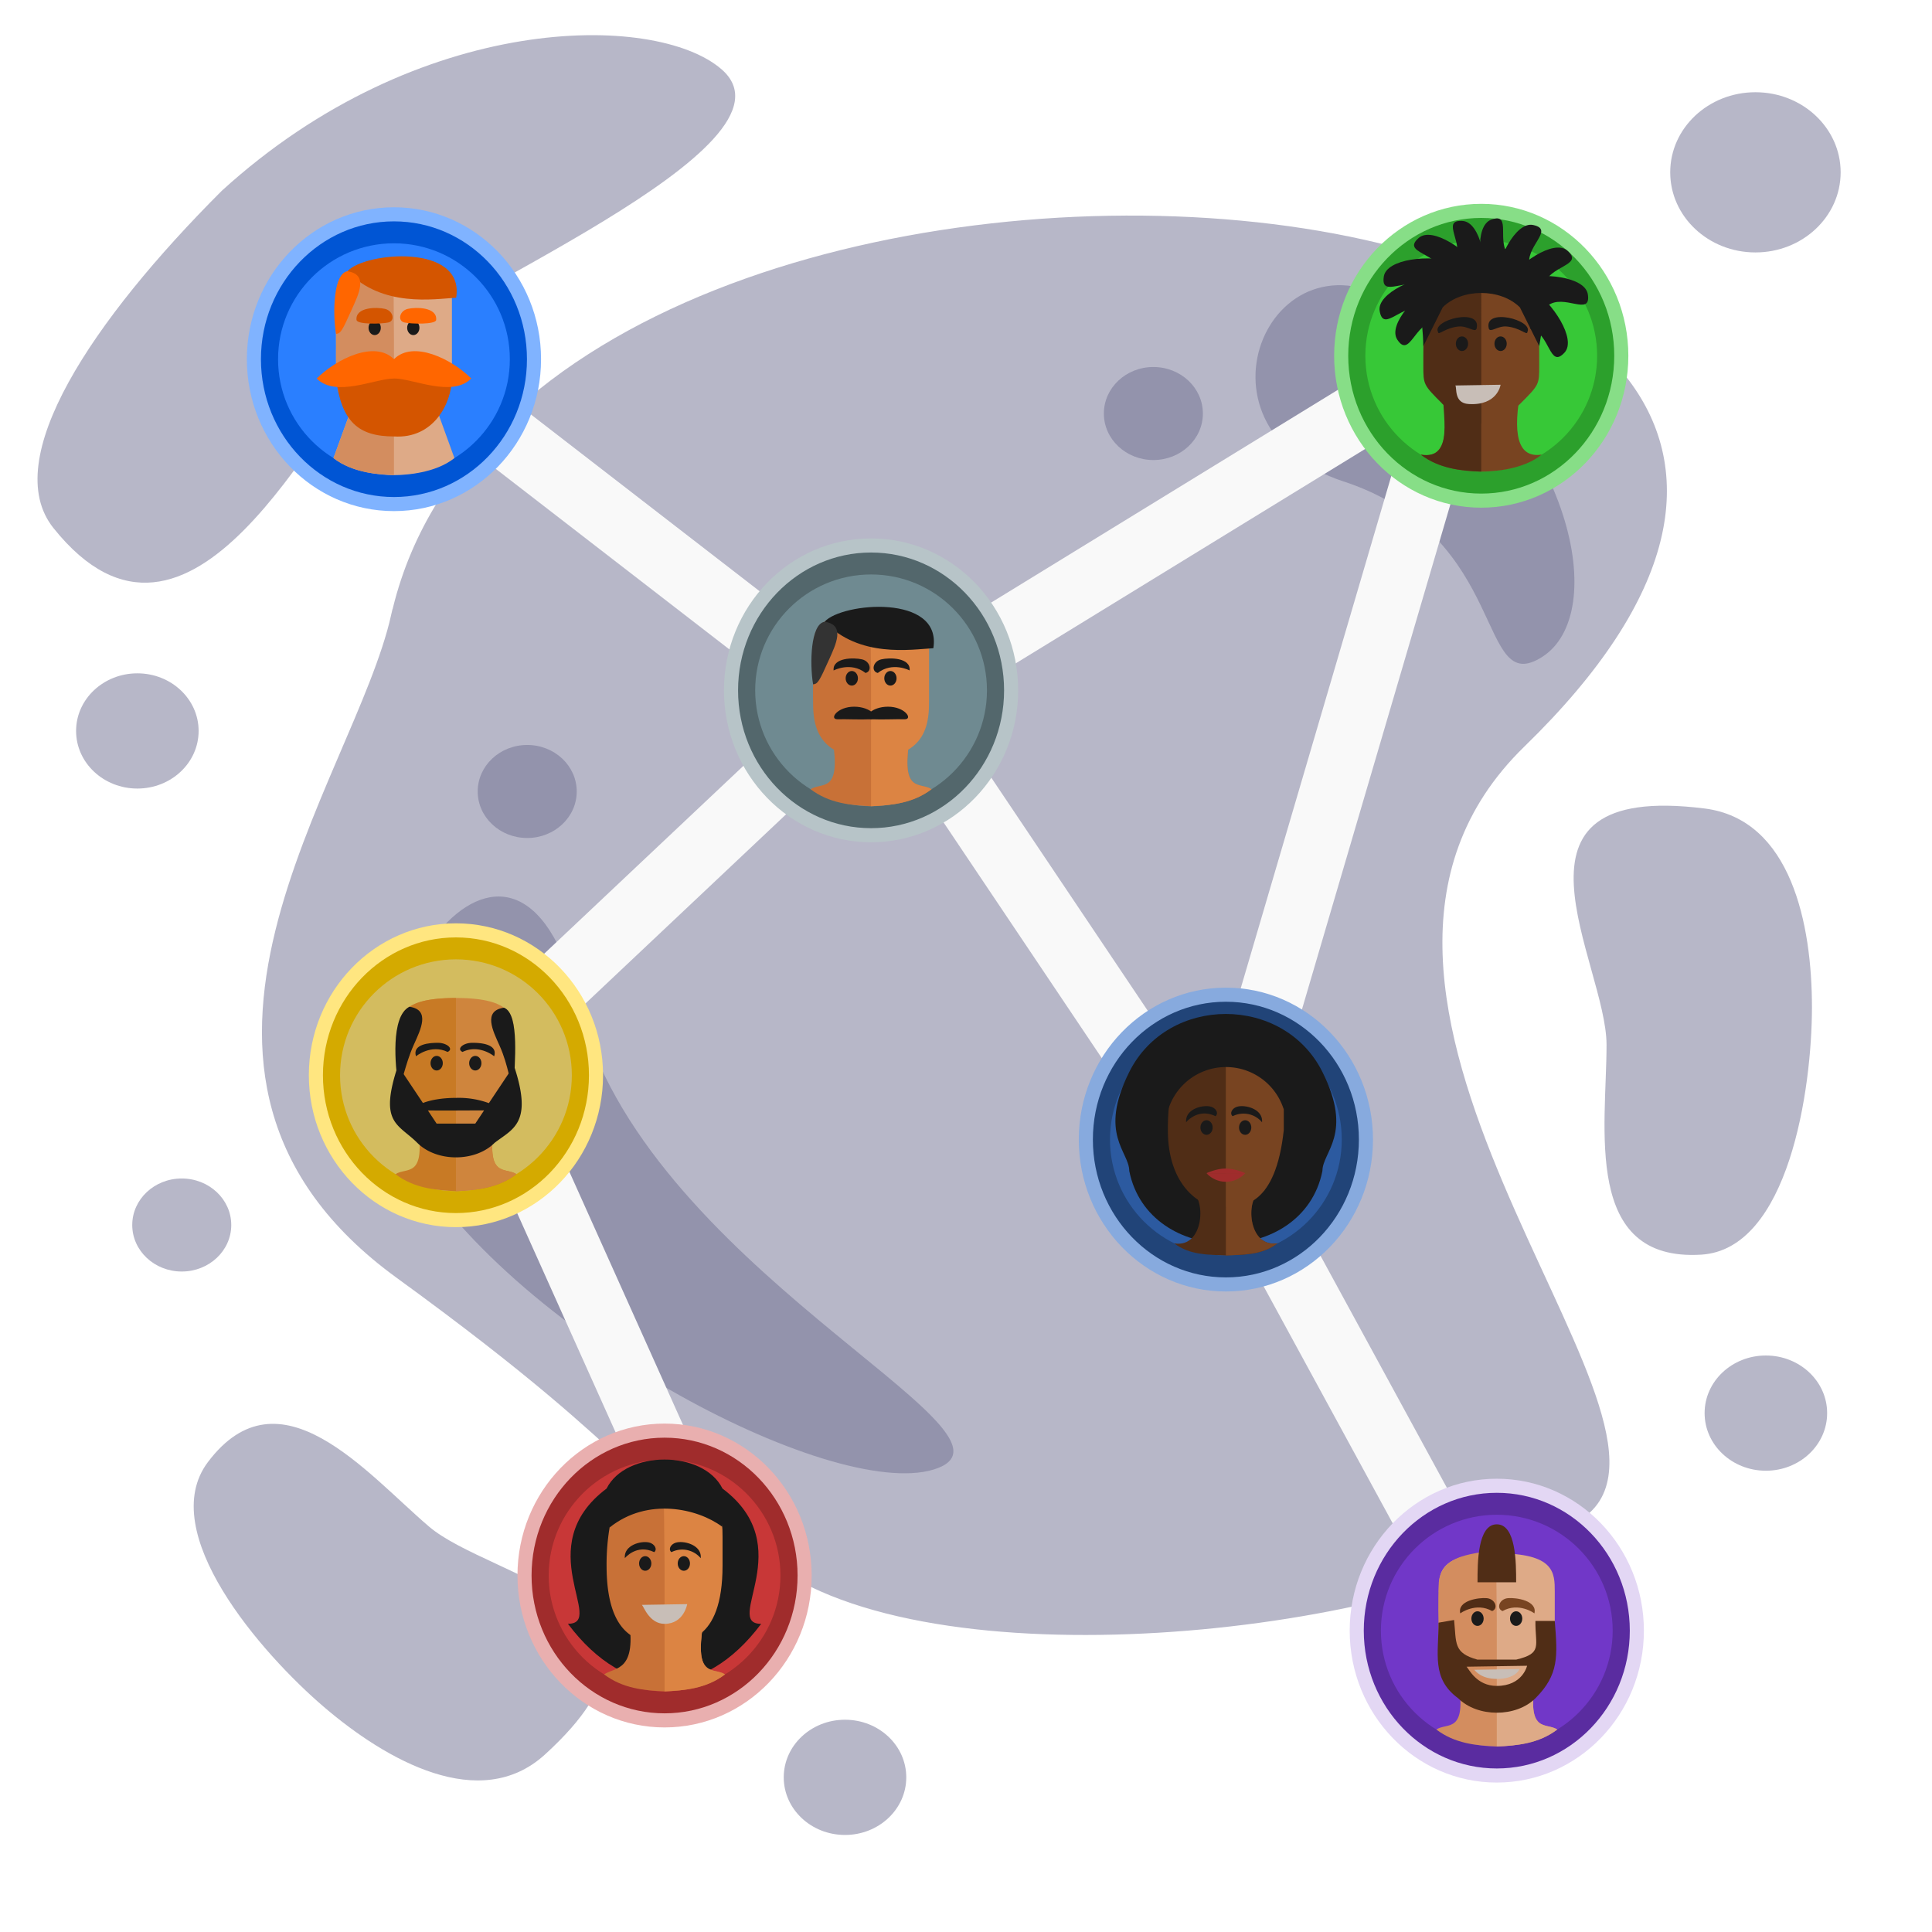 <svg xmlns="http://www.w3.org/2000/svg" viewBox="0 0 26.458 26.458" height="100" width="100"><path d="M9.878.946c1.24 1.064-3.961 3.166-4.747 3.973-.785.807-2.522 4.662-4.4 2.311-.747-.936.533-2.845 2.306-4.617C5.731.156 8.97.165 9.878.946zM4.437 23.377c-.856-.732-2.311-2.396-1.59-3.354.982-1.305 2.17.15 3.026.881.856.732 3.813 1.1 1.588 3.125-.887.806-2.168.08-3.024-.652" opacity=".999" fill="#b7b7c8"/><path d="M5.456 8.444c-.517 2.302-3.726 6.24.037 8.974 3.763 2.735 2.842 2.736 5.526 4.157 2.64 1.399 8.818.552 10.647-.904 1.589-1.266-4.437-7.043-.86-10.521C29.23 1.962 7.317.168 5.457 8.444z" fill="#b7b7c8" stroke="#b7b7c8" stroke-width=".203"/><path opacity=".999" fill="#f9f9f9" d="M15.994 15.208l.776-.423L20.7 22l-.777.423zM4.811 4.892l.54-.7 6.5 5.024-.54.699z"/><path opacity=".999" fill="#f9f9f9" d="M11.664 9.389l.734-.493 4.578 6.82-.734.493z"/><g transform="translate(-2.013 -8.046)"><ellipse cy="12.965" cx="7.408" rx="1.918" ry="1.984" fill="#0055d4" stroke="#80b3ff" stroke-width=".193"/><circle cx="7.408" cy="12.965" r="1.587" fill="#2a7fff"/><path d="M8.202 13.23v-1.06c0-.264 0-.528-.794-.528-.793 0-.793.264-.793.529v1.058l.793-.264zM6.88 13.494l-.3.825c.26.209.674.232.828.233.154 0 .569-.024.828-.233l-.299-.825h-.529z" fill="#deaa87"/><path d="M6.88 13.494l-.3.825c.256.194.55.22.828.233v-1.058z" fill="#d38d5f"/><path d="M6.701 11.82a4.288 4.288 0 00-.086.955c0 .032-.009.403.03.636.255.194.485.598.763.612V12.7L7.4 11.56z" fill="#d38d5f"/><path d="M7.408 14.023c.54.035.788-.448.794-.794l-.53-.264h-.528l-.53.264c.076.592.306.794.794.794z" fill="#d45500"/><path d="M7.408 13.23c-.264 0-.793.264-1.058 0 .265-.265.794-.53 1.058-.265.265-.265.794 0 1.059.264-.265.265-.794 0-1.059 0z" fill="#f60"/><path d="M6.77 11.761c.237-.265 1.611-.387 1.49.362-.31.019-1.011.135-1.49-.362z" fill="#d45500"/><path d="M6.77 11.761c-.19.031-.204.57-.155.858.064-.007.084-.042.217-.339.092-.206.23-.476-.061-.519z" fill="#f60"/><ellipse cx="7.144" cy="12.535" rx=".084" ry=".1" opacity=".999" fill="#1a1a1a"/><ellipse ry=".1" rx=".084" cy="12.535" cx="7.673" opacity=".999" fill="#1a1a1a"/><path d="M6.896 12.428c.006.063.341.056.436.034.094-.022.067-.159-.047-.186-.114-.027-.406-.025-.39.152z" fill="#d45500"/><path d="M7.986 12.428c-.006.063-.342.056-.436.034-.095-.022-.067-.159.047-.186.114-.027.406-.025.389.152z" fill="#f60"/></g><path d="M18.403 6.595c-2.29-.758-.94-3.67.845-2.351 2.337 1.726 2.783 4.165 1.875 4.75-.909.585-.429-1.642-2.72-2.4z" fill="#9393ac"/><path opacity=".999" fill="#f9f9f9" d="M19.765 4.096l.85.25-3.549 12.077-.85-.25z"/><path opacity=".999" fill="#f9f9f9" d="M21.367 3.47l.463.755-10.729 6.583-.463-.755z"/><g transform="translate(2.857 -2.505)"><ellipse ry="1.984" rx="1.918" cx="17.428" cy="7.377" fill="#2ca02c" stroke="#87de87" stroke-width=".193"/><circle r="1.587" cy="7.377" cx="17.428" fill="#37c837"/><path d="M17.828 6.023c-.216-.18.035-.619-.263-.51-.23.083-.183.67-.002 1.005z" fill="#1a1a1a"/><path d="M17.958 8.038c.264-.264.264-.264.264-.529 0-1.058 0-1.058-.794-1.19-.31.353-.521.517-.786.65l.257 1.07.53.264c.176-.088.264 0 .529-.265z" fill="#784421"/><path d="M16.9 7.906c.09.58.013.89-.3.825.26.209.674.233.828.233.154 0 .569-.024.828-.233-.278.042-.409-.178-.298-.825h-.53z" fill="#784421"/><path d="M16.9 7.774c-.011.414.17 1.033-.3.957.256.195.55.22.828.233V7.906z" fill="#502d16"/><path d="M16.635 7.51c0 .264 0 .264.264.528.265.265.53.265.53.265V6.318c-.794.133-.794.133-.794 1.191z" fill="#502d16"/><ellipse ry=".1" rx=".084" cy="7.212" cx="17.164" opacity=".999" fill="#1a1a1a"/><ellipse cx="17.693" cy="7.212" rx=".084" ry=".1" opacity=".999" fill="#1a1a1a"/><path d="M16.837 7.053c.004.051.095-.06.284-.077.123-.01.221.089.243.03.076-.298-.62-.116-.527.047zM18.06 7.053c-.005.051-.096-.06-.285-.077-.123-.01-.221.089-.243.03-.076-.298.62-.116.527.047z" fill="#1a1a1a"/><path d="M17.073 7.784l.62-.01s-.04.289-.438.264c-.207-.013-.157-.23-.182-.254z" fill="#c8beb7"/><path d="M16.9 6.715l-.265.53c-.005-.385-.114-.82 0-1.059.161-.34 1.192-.475 1.587 0 .055.067.15.228 0 1.059l-.264-.53c-.265-.264-.794-.264-1.059 0z" fill="#1a1a1a"/><path d="M18.098 7.005c.276.058.259.563.472.327.163-.18-.153-.677-.469-.888z" fill="#1a1a1a"/><path d="M18.336 6.693c.22-.177.6.157.552-.157-.036-.241-.62-.312-.984-.201z" fill="#1a1a1a"/><path d="M18.29 6.417c.052-.278.557-.271.317-.48-.184-.159-.674.168-.878.489z" fill="#1a1a1a"/><path d="M18.096 6.16c-.09-.268.353-.51.041-.574-.239-.048-.505.477-.526.856zM17.061 6.094c.159-.234-.204-.585.113-.563.243.016.36.594.279.965z" fill="#1a1a1a"/><path d="M16.892 6.24c-.054-.277-.56-.268-.32-.477.184-.16.675.164.88.484z" fill="#1a1a1a"/><path d="M16.645 6.453c-.219-.179-.6.152-.551-.162.038-.24.623-.307.986-.193zM16.797 6.909c-.282.012-.349.512-.52.245-.13-.206.263-.643.61-.799z" fill="#1a1a1a"/><path d="M16.612 6.744c-.264-.101-.524.332-.575.019-.039-.24.496-.487.877-.492z" fill="#1a1a1a"/></g><path d="M7.926 13.759c-.868-3.568-3.461.188-2.319 2.09 1.497 2.49 5.931 4.772 7.244 4.253 1.312-.519-4.057-2.776-4.925-6.343z" fill="#9393ac"/><path opacity=".999" fill="#f9f9f9" d="M5.841 13.848l.807-.362 3.364 7.495-.806.362z"/><path opacity=".999" fill="#f9f9f9" d="M11.956 8.814l.606.643-5.976 5.636-.607-.643z"/><g transform="translate(-2.487 -4.457)"><ellipse ry="1.984" rx="1.918" cx="8.731" cy="19.182" fill="#d4aa00" stroke="#ffe680" stroke-width=".193"/><circle r="1.587" cy="19.182" cx="8.731" fill="#d3bc5f"/><path d="M8.202 19.844c.125.763-.145.59-.299.693.256.194.55.219.828.233.278-.014.573-.039.828-.233-.153-.104-.424.07-.299-.693h-.529z" fill="#c87a25"/><path d="M9.26 19.844c-.125.763.146.59.3.693-.256.194-.55.219-.829.233v-.926z" fill="#cf853d"/><path d="M9.525 19.315v-.662c0-.264 0-.529-.794-.529-.793 0-.793.265-.793.53l.793 1.454c.793 0 .113-.305.794-.793z" fill="#cf853d"/><path d="M8.024 18.302a4.82 4.82 0 00-.087 1.013c0 .264 0 .793.794.793v-1.984c-.483.002-.604.088-.707.178z" fill="#c87a25"/><path d="M8.094 18.244c-.264.138-.191.815-.156 1.07.064-.006.084-.255.217-.552.092-.205.23-.476-.061-.518z" fill="#1a1a1a"/><ellipse ry=".1" rx=".084" cy="19.017" cx="8.467" opacity=".999" fill="#1a1a1a"/><ellipse cx="8.996" cy="19.017" rx=".084" ry=".1" opacity=".999" fill="#1a1a1a"/><path d="M8.184 18.923c-.001-.001.204-.171.433-.06.088-.042-.01-.123-.127-.125-.116-.002-.361.016-.306.185zM9.389 18.257c.221.083.14.8.136 1.058-.064-.007-.064-.242-.197-.539-.092-.205-.23-.476.06-.519z" fill="#1a1a1a"/><path d="M7.937 19.05c-.264.794 0 .794.265 1.058.265.265.794.265 1.058 0 .248-.193.53-.264.265-1.058l-.343.514a1.198 1.198 0 00-.446-.072c-.21 0-.365.034-.457.07zm.41.614c.275.003.529-.001.769 0l-.12.18h-.53zM9.254 18.923c.002-.001-.204-.171-.433-.06-.087-.042.01-.123.127-.125.117-.002.361.016.306.185z" fill="#1a1a1a"/></g><g transform="translate(-3.85 2.542)"><ellipse ry="1.984" rx="1.918" cx="20.638" cy="13.064" fill="#214478" stroke="#87aade" stroke-width=".193"/><circle r="1.587" cy="13.064" cx="20.638" fill="#2c5aa0"/><path d="M19.315 13.494c.264 1.323 2.38 1.323 2.645 0 0-.265.427-.503 0-1.356-.529-1.059-2.116-1.059-2.645 0-.427.853 0 1.091 0 1.356z" fill="#1a1a1a"/><path d="M20.108 13.758c.265 0 .264.804-.178.727.215.164.473.155.707.166.235-.011.493-.002.708-.166-.443.067-.443-.727-.178-.727-.265-.264-.353.075-.53.112-.145-.07-.264-.376-.529-.112z" fill="#502d16"/><path d="M21.167 13.758c-.265 0-.265.794.178.727-.215.164-.473.155-.707.166v-.781c.17-.038.264-.376.529-.112z" fill="#784421"/><path d="M21.431 12.932v-.397c0-.265 0-.926-.793-.926-.794 0-.736.545-.736.81l.736 1.57c.237-.003.682-.02.793-1.057z" fill="#784421"/><path d="M19.93 12.184a3.046 3.046 0 00-.086.748c-.003.854.551 1.11.793 1.058V11.609z" fill="#502d16"/><path d="M19.844 12.667c-.372-1.582 2.065-1.629 1.587-.014a.829.829 0 00-1.587.014z" fill="#1a1a1a"/><ellipse ry=".1" rx=".084" cy="12.899" cx="20.373" opacity=".999" fill="#1a1a1a"/><ellipse cx="20.902" cy="12.899" rx=".084" ry=".1" opacity=".999" fill="#1a1a1a"/><path d="M20.094 12.827c-.001-.002.162-.2.401-.083.045-.033.015-.111-.069-.132-.113-.027-.35.038-.332.215zM21.133 12.827a.33.33 0 00-.402-.083c-.044-.033-.014-.111.07-.132.113-.027.349.038.332.215z" fill="#1a1a1a"/><g fill="#a02c2c"><path d="M20.637 13.46c-.132 0-.264.064-.264.064h.529s-.132-.063-.265-.063z"/><path d="M20.373 13.524a.357.357 0 00.53 0z"/></g></g><g transform="translate(7.269 -1.085)"><ellipse cy="23.416" cx="13.229" rx="1.918" ry="1.984" fill="#5a2ca0" stroke="#e3d7f4" stroke-width=".193"/><circle cx="13.229" cy="23.416" r="1.587" fill="#7137c8"/><path d="M12.7 24.077c.125.763-.145.59-.299.693.255.194.55.22.828.233.278-.014.573-.039.828-.233-.153-.103-.424.07-.299-.693h-.529z" fill="#d38d5f"/><path d="M13.758 24.077c-.125.763.146.59.299.693-.255.194-.55.22-.828.233v-.926z" fill="#deaa87"/><path d="M14.023 23.548v-.662c0-.264 0-.529-.794-.529s-.794.265-.794.53l.794 1.455c.794 0 .794-.53.794-.794z" fill="#deaa87"/><path d="M12.435 22.754c-.013.272-.005.493 0 .794 0 .264 0 .794.794.794v-1.059l-.01-1.007c-.116.113-.744.021-.784.478z" fill="#d38d5f"/><path d="M12.965 22.754c0-.264 0-.794.264-.794.265 0 .265.53.265.794h-.53z" fill="#502d16"/><ellipse cx="12.965" cy="23.251" rx=".084" ry=".1" opacity=".999" fill="#1a1a1a"/><ellipse ry=".1" rx=".084" cy="23.251" cx="13.494" opacity=".999" fill="#1a1a1a"/><path d="M12.729 23.18c-.001-.002.216-.158.436-.032.09-.035.043-.167-.074-.177-.116-.01-.405.035-.362.209zM12.644 23.27l-.213.037c.002.425-.1.765.269 1.035.265.264.794.264 1.058 0 .325-.325.303-.577.265-1.059h-.265c-.005.343.104.442-.264.53h-.53c-.332-.092-.287-.225-.32-.544zm1 .627s-.061.276-.415.276c-.277 0-.38-.23-.414-.263z" fill="#502d16"/><path d="M12.92 23.952l.62-.01s-.046.135-.31.135c-.208 0-.286-.1-.31-.125z" fill="#c8beb7"/><path d="M13.744 23.18c.001-.002-.216-.158-.436-.032-.09-.035-.043-.167.074-.177.116-.01.405.035.362.209z" fill="#784421"/></g><ellipse cx="24.04" cy="2.36" rx="1.167" ry="1.097" opacity=".999" fill="#b7b7c8"/><path d="M24.814 13.793c0 1.126-.32 3.314-1.515 3.389-1.63.101-1.298-1.747-1.298-2.873 0-1.126-1.642-3.613 1.343-3.237 1.189.15 1.47 1.595 1.47 2.72" opacity=".999" fill="#b7b7c8"/><ellipse ry=".789" rx=".839" cy="19.352" cx="24.183" opacity=".999" fill="#b7b7c8"/><ellipse cx="11.572" cy="24.34" rx=".839" ry=".789" opacity=".999" fill="#b7b7c8"/><ellipse cx="1.881" cy="10.01" rx=".839" ry=".789" opacity=".999" fill="#b7b7c8"/><ellipse cx="2.489" cy="16.776" rx=".678" ry=".637" opacity=".999" fill="#b7b7c8"/><ellipse ry=".637" rx=".678" cy="10.839" cx="7.22" opacity=".999" fill="#9393ac"/><ellipse cx="15.795" cy="5.663" rx=".678" ry=".637" opacity=".999" fill="#9393ac"/><g transform="translate(-1.3 -4.437)"><ellipse cy="13.891" cx="13.229" rx="1.918" ry="1.984" fill="#53676c" stroke="#b7c4c8" stroke-width=".193"/><circle cx="13.229" cy="13.891" r="1.587" fill="#6f8a91"/><path d="M12.7 14.552c.125.763-.145.59-.299.693.255.194.55.22.828.233.278-.014.573-.039.828-.233-.153-.103-.424.07-.299-.693h-.529z" fill="#c87137"/><path d="M13.758 14.552c-.125.763.146.59.299.693-.255.194-.55.22-.828.233v-.926z" fill="#dc8443"/><path d="M14.023 14.023v-.662c0-.264 0-.529-.794-.529s-.794.265-.794.53l.794 1.455c.794 0 .794-.53.794-.794z" fill="#dc8443"/><path d="M12.522 13.01a4.82 4.82 0 00-.087 1.013c0 .264 0 .794.794.794v-1.059l-.01-1.007z" fill="#c87137"/><path d="M12.592 12.952c.236-.265 1.61-.387 1.49.362-.31.018-1.013.135-1.49-.362z" fill="#1a1a1a"/><path d="M12.592 12.952c-.191.03-.205.57-.157.857.065-.006.085-.042.218-.338.092-.206.229-.477-.061-.52z" fill="#333"/><ellipse cx="12.965" cy="13.726" rx=".084" ry=".1" opacity=".999" fill="#1a1a1a"/><ellipse ry=".1" rx=".084" cy="13.726" cx="13.494" opacity=".999" fill="#1a1a1a"/><path d="M12.717 13.619c-.001-.002.236-.124.436.034.094-.022.066-.16-.047-.186-.114-.027-.407-.026-.39.152zM13.23 14.287c-.17.007-.321-.003-.465 0-.11-.003 0-.172.232-.172s.353.154.232.172zM13.757 13.619c0-.002-.237-.124-.436.034-.095-.022-.067-.16.047-.186.113-.027.406-.026.389.152z" fill="#1a1a1a"/><path d="M13.23 14.287c.168.007.32-.003.463 0 .11-.003 0-.172-.232-.172s-.353.154-.232.172z" fill="#1a1a1a"/></g><g transform="translate(-8.097 2.658)"><ellipse cy="18.918" cx="17.198" rx="1.918" ry="1.984" fill="#a02c2c" stroke="#e9afaf" stroke-width=".193"/><circle cx="17.198" cy="18.918" r="1.587" fill="#c83737"/><path d="M15.875 19.58c.794 1.058 1.852 1.058 2.646 0-.53 0 .529-1.06-.53-1.853-.264-.53-1.322-.53-1.587 0-1.058.794 0 1.852-.529 1.852z" fill="#1a1a1a"/><path d="M16.703 19.478c.125.763-.18.69-.333.794.255.194.55.22.828.233.278-.014.573-.039.828-.233-.154-.103-.424.07-.299-.693h-.53z" fill="#c87137"/><path d="M17.727 19.58c-.125.762.145.589.299.692-.255.194-.55.22-.828.233v-.926z" fill="#dc8443"/><path d="M17.992 18.785v-.396c0-.265 0-.53-.794-.53s-.735.149-.735.413l.735 1.572c.265 0 .794 0 .794-1.059z" fill="#dc8443"/><path d="M16.491 18.038a3.046 3.046 0 00-.087.747c0 1.059.53 1.059.794 1.059v-1.059l-.01-1.007z" fill="#c87137"/><path d="M16.446 18.26c-.188-.822 1.662-.76 1.541-.01-.334-.25-1.022-.407-1.541.01z" fill="#1a1a1a"/><ellipse cx="16.933" cy="18.753" rx=".084" ry=".1" opacity=".999" fill="#1a1a1a"/><ellipse ry=".1" rx=".084" cy="18.753" cx="17.462" opacity=".999" fill="#1a1a1a"/><path d="M16.654 18.681c0-.002.162-.2.402-.083.044-.033.014-.111-.07-.132-.113-.027-.35.038-.332.215z" fill="#1a1a1a"/><path d="M16.888 19.32l.62-.01s-.045.27-.31.27c-.207 0-.285-.236-.31-.26z" fill="#c8beb7"/><path d="M17.693 18.681a.33.33 0 00-.401-.083c-.045-.033-.015-.111.069-.132.113-.027.35.038.332.215z" fill="#1a1a1a"/></g></svg>